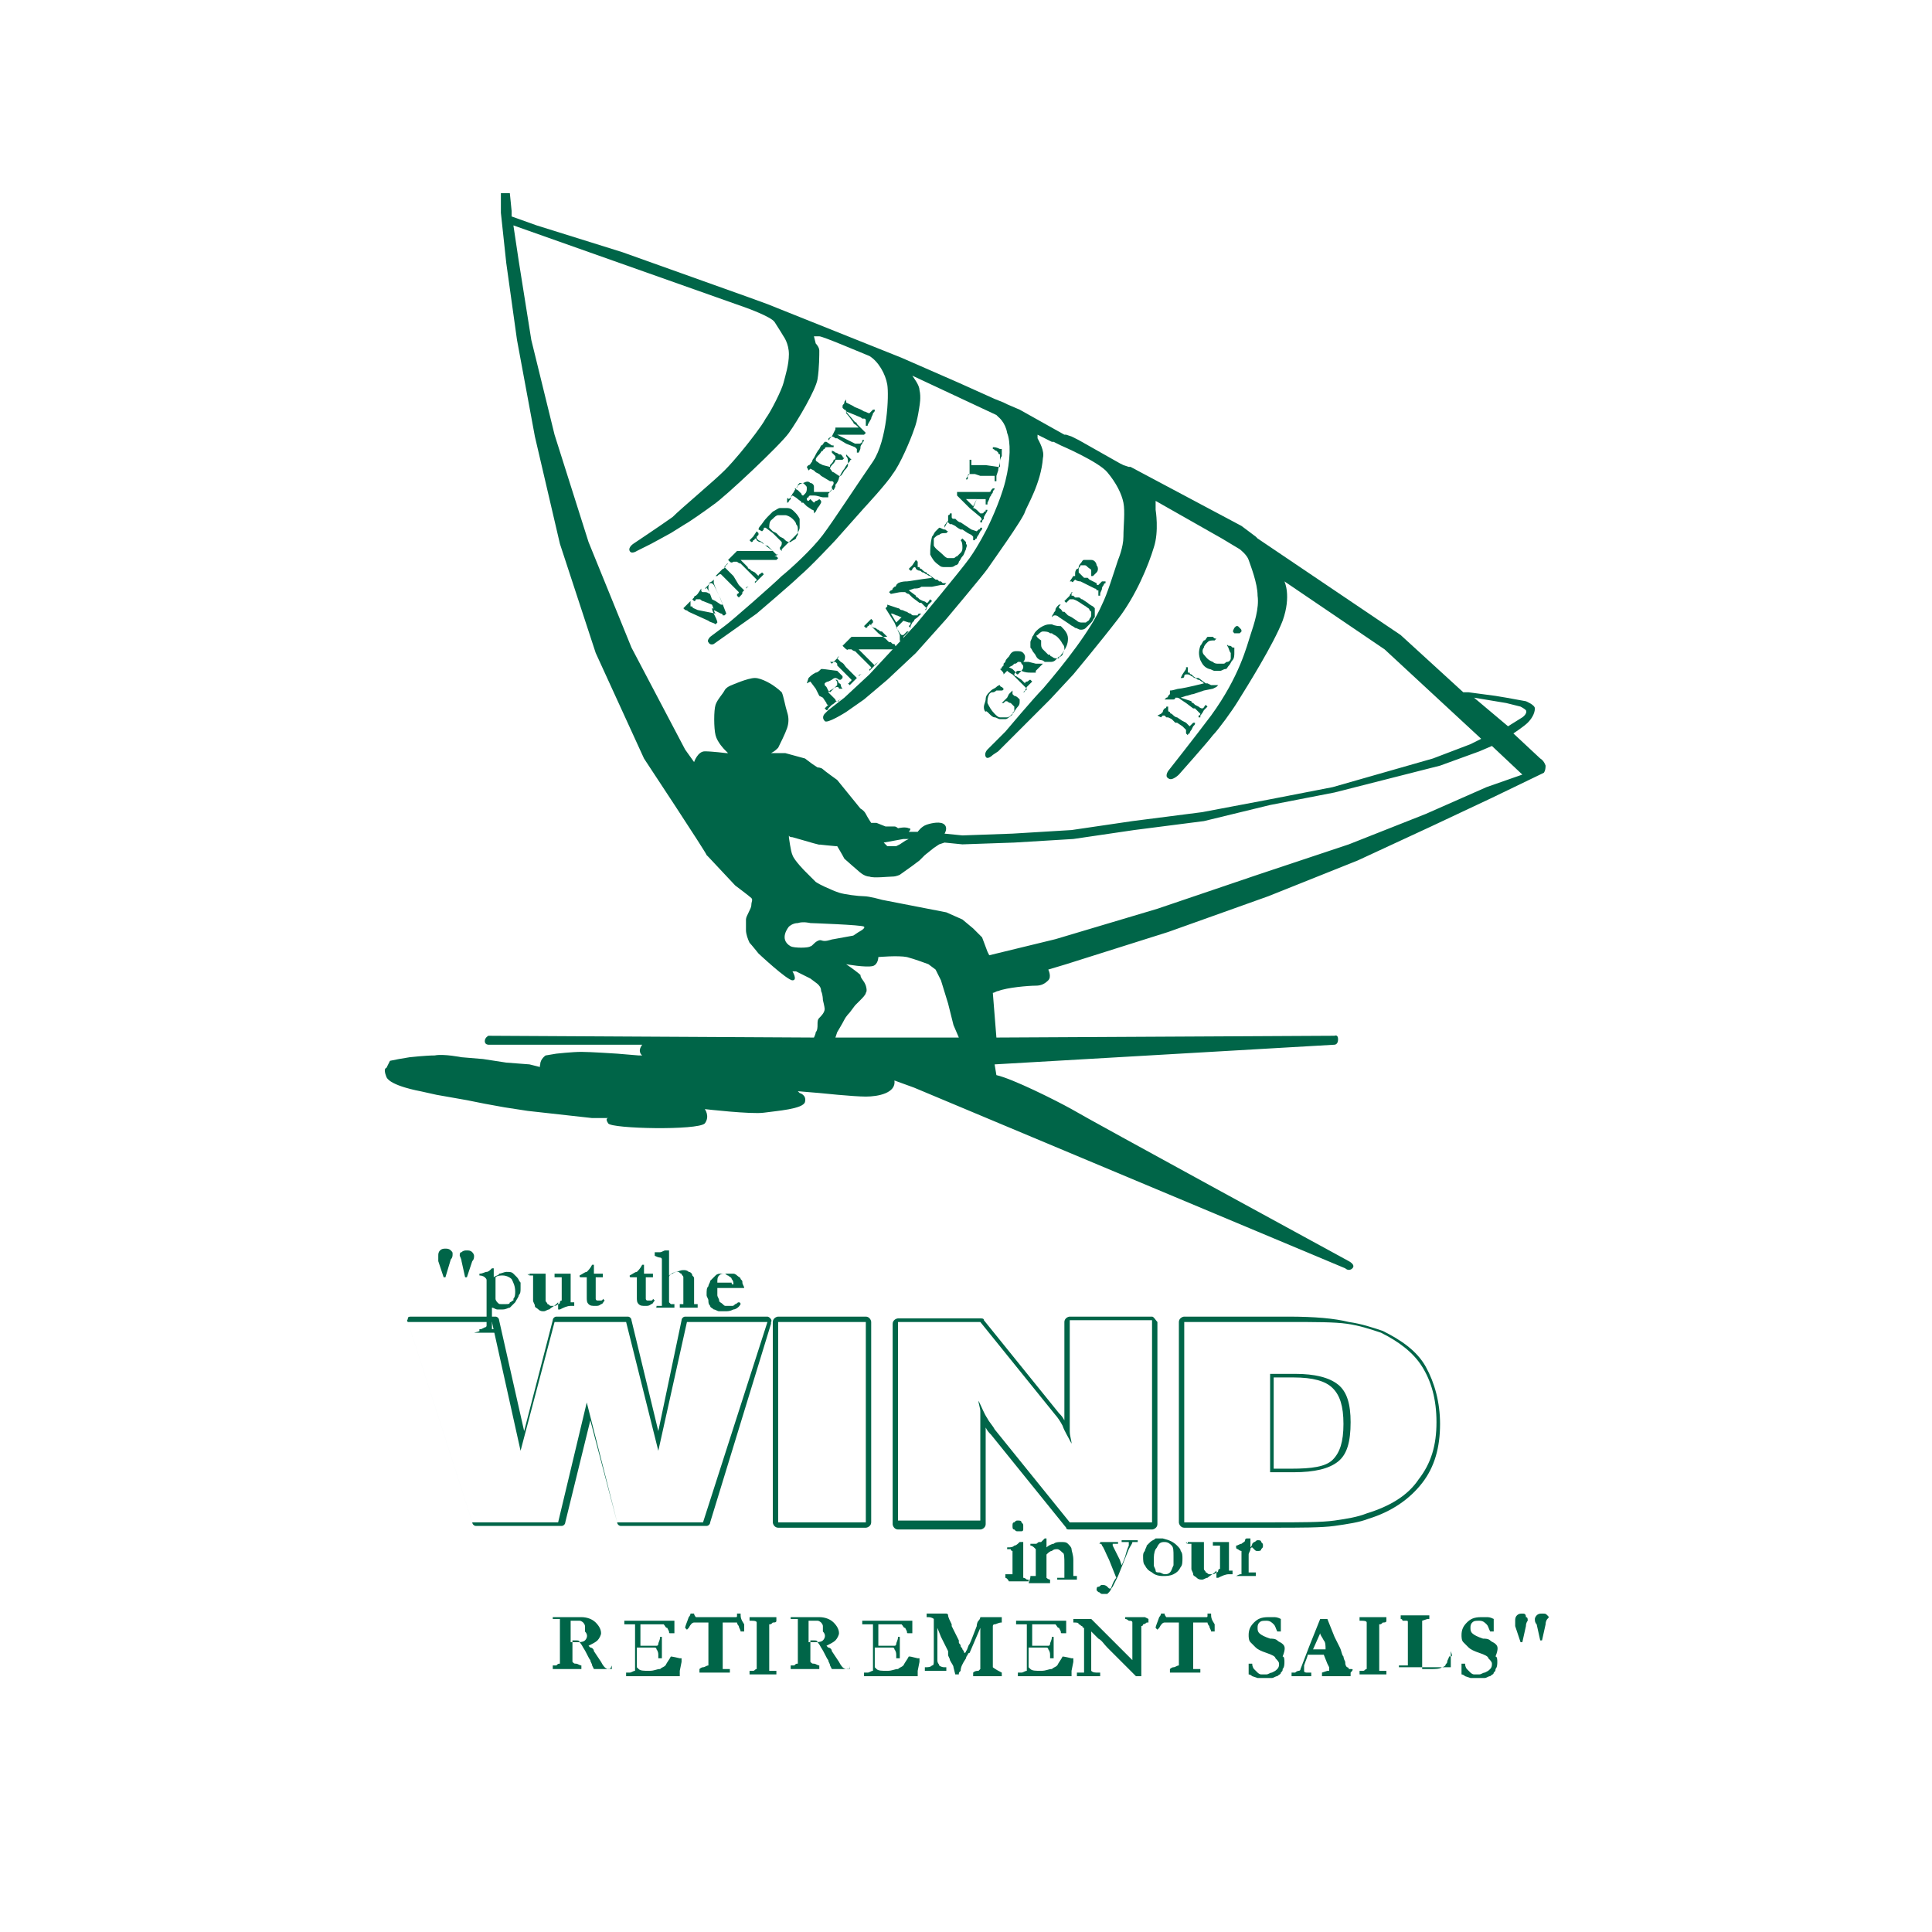 <svg version="1.1" id="Layer_1" xmlns="http://www.w3.org/2000/svg" x="0" y="0" width="108" height="108" style="enable-background:new 0 0 108 108" xml:space="preserve"><style>.st0{fill:#006548}</style><path class="st0" d="m42.9 73.9-3.6 11.2h-4.8l-1.7-6.7-1.6 6.7h-4.8l-3.6-11.2h4.7l1.6 7.2 1.9-7.2h4l1.8 7.2 1.6-7.2h4.5m0-.3h-4.6c-.1 0-.2.1-.2.2L36.8 80l-1.5-6.2c0-.1-.1-.2-.2-.2h-4c-.1 0-.2.1-.2.2L29.3 80l-1.4-6.2c0-.1-.1-.2-.2-.2H23c-.1 0-.2 0-.2.1s-.1.1 0 .2l3.6 11.2c0 .1.1.2.2.2h4.8c.1 0 .2-.1.2-.2l1.4-5.7 1.5 5.7c0 .1.1.2.2.2h4.8c.1 0 .2-.1.2-.2L43.1 74v-.1c.1-.1-.1-.3-.2-.3zM48.4 73.9v11.2h-4.9V73.9h4.9m0-.3h-4.9c-.1 0-.3.1-.3.3v11.2c0 .1.1.3.3.3h4.9c.1 0 .3-.1.3-.3V73.9c0-.1-.1-.3-.3-.3zM64.4 73.9v11.2h-4.6l-4.2-5.2c-.1-.2-.3-.4-.4-.6-.2-.3-.3-.6-.5-1 0 .2.1.4.1.6V85h-4.6V73.9h4.6l4.2 5.2c.1.1.3.4.4.6.1.3.3.6.5 1 0-.2-.1-.4-.1-.7v-6.2h4.6m0-.2h-4.6c-.1 0-.3.1-.3.3v5.5c-.1-.2-.2-.3-.3-.4L55 73.8c0-.1-.1-.1-.2-.1h-4.6c-.1 0-.3.1-.3.3v11.2c0 .1.1.3.3.3h4.6c.1 0 .3-.1.3-.3v-5.4c.1.2.2.3.3.4l4.2 5.2c0 .1.1.1.2.1h4.6c.1 0 .3-.1.3-.3V73.9c-.1-.1-.2-.3-.3-.3zM72 73.9c1.5 0 2.6 0 3.3.1.7.1 1.3.3 1.9.5 1 .5 1.8 1.1 2.3 1.9.5.8.8 1.8.8 3.1s-.3 2.3-1 3.2c-.6.9-1.6 1.5-2.9 1.9-.5.2-1.1.3-1.8.4-.7.1-1.9.1-3.5.1h-4.9V73.9H72m-1 8.4h1.3c1.2 0 2-.2 2.5-.6.5-.4.7-1.1.7-2.2 0-1-.2-1.7-.7-2.1-.5-.4-1.3-.6-2.4-.6H71v5.5m1-8.7h-5.8c-.1 0-.3.1-.3.3v11.2c0 .1.1.3.3.3h4.9c1.6 0 2.8 0 3.5-.1.7-.1 1.4-.2 1.9-.4 1.3-.4 2.3-1.1 3-2 .7-.9 1-2 1-3.3 0-1.2-.3-2.3-.8-3.2-.5-.9-1.4-1.5-2.4-2-.6-.2-1.2-.4-1.9-.5-.8-.2-1.9-.3-3.4-.3zm-.8 3.4h1.1c1.1 0 1.8.2 2.2.6.4.4.6 1 .6 2s-.2 1.6-.6 2c-.4.4-1.2.5-2.3.5h-1V77z"/><path class="st0" d="M56.2 88.2V88h.4v-1.3s-.1 0-.1-.1h-.2v-.1c.2 0 .3 0 .4-.1.1 0 .2-.1.3-.2h.2v2s.1 0 .2.1h.1v.1H56.4c-.1-.2-.2-.2-.2-.2zm.4-2.9c0-.1 0-.2.1-.2.1-.1.1-.1.2-.1s.2 0 .2.1c.1.1.1.1.1.2v.2c0 .1-.1.1-.1.1h-.2c-.1 0-.1 0-.2-.1-.1 0-.1-.1-.1-.2zM57.6 88.1H57.9v-1.5l-.1-.1s-.1-.1-.2-.1v-.1H57.9c.1 0 .1-.1.2-.1h.1l.2-.2h.1v.5c.1-.1.3-.2.4-.2.1-.1.3-.1.4-.1.2 0 .3 0 .4.1.1.1.2.2.2.3 0 .1.1.3.1.6v.9h.2v.2h-1.1v-.1h.4v-.8c0-.3 0-.6-.1-.6-.1-.1-.2-.2-.3-.2-.1 0-.2 0-.3.1-.1 0-.2.1-.3.2v1.3s.1.1.2.1v.2H57.5c.1-.3.1-.3.1-.4zM61.5 86.2h1v.1H62.2v.1l.1.2.3.6.1.3s.1-.2.2-.5c.1-.4.2-.6.2-.6v-.2h-.4v-.1H63.6v.1H63.3c0 .1-.1.2-.2.4l-.2.5-.4 1-.3.6c-.1.1-.1.2-.2.3l-.1.1H61.6c-.1 0-.1-.1-.2-.1l-.1-.1c0-.1 0-.2.1-.2s.1-.1.2-.1.2 0 .3.1l.1.1h.1c.1-.3.2-.5.3-.6l-.4-1c-.2-.4-.3-.7-.4-.8 0-.1-.1-.1-.1-.1h-.2c.2 0 .2 0 .2-.1zM65.8 86.4c.1.1.2.2.2.3.1.1.1.3.1.4 0 .2 0 .4-.1.5-.1.2-.2.3-.4.4-.2.1-.4.1-.6.1-.3 0-.5-.1-.6-.2-.2-.1-.3-.2-.4-.4-.1-.1-.1-.3-.1-.5 0-.1 0-.2.1-.3 0-.1.1-.2.1-.3l.2-.2c.1-.1.2-.1.3-.2h.4c.4.1.6.2.8.4zm-1.3.8v.3c0 .1.1.2.1.3 0 .1.1.1.2.1s.2.1.3.1c.1 0 .2 0 .3-.1.1-.1.1-.2.2-.4V87c0-.3 0-.5-.1-.6-.1-.1-.2-.2-.4-.2-.1 0-.2 0-.3.1-.1.1-.1.2-.2.3-.1.2-.1.4-.1.6zM66.4 86.2s.1 0 0 0h.9v1.5c0 .1.1.1.1.2.1 0 .1.1.2.1h.2s.1 0 .2-.1c.1 0 .1-.1.1-.1 0-.1.1-.1.1-.1V86.4h-.4v-.2h.9V87.8h.2v.2h-.2c-.2 0-.4.1-.6.2H68v-.4l-.1.1c-.1.1-.3.2-.4.3-.1 0-.2.1-.3.1-.1 0-.2 0-.3-.1-.1-.1-.2-.1-.2-.2s-.1-.2-.1-.3V86.3h-.1c-.1 0-.2 0-.2-.1.1.1.1.1.1 0 0 .1 0 .1 0 0zM69.1 88.1c.1-.1.1-.1 0 0 .2-.1.2-.1.3-.1V86.7s-.1 0-.2-.1c0 0-.1 0-.1-.1v-.1c.1 0 .2-.1.3-.1.1-.1.2-.1.2-.2 0 0 0-.1.1-.1h.2v.5c.1-.1.1-.2.1-.2l.1-.1c.1 0 .1-.1.2-.1s.2 0 .2.1c.1.1.1.1.1.2s0 .1-.1.2c0 .1-.1.1-.2.1s-.1 0-.2-.1l-.1-.1s-.1 0-.1.1-.1.2-.1.3v1h.4v.2h-1.3.2zM34 93.3c-.1 0-.2-.1-.2-.1s-.1-.1-.2-.3l-.4-.6c0-.1-.1-.2-.2-.2l-.1-.1c.2-.1.4-.2.5-.3.1-.1.2-.3.2-.4 0-.2-.1-.4-.3-.6-.2-.2-.5-.3-.8-.3H30.9v.1h.4V93c-.1 0-.1 0-.2.1h-.2v.2h1.6v-.2c-.1 0-.2-.1-.3-.1-.1 0-.1 0-.2-.1v-1.2h.2c.1 0 .2 0 .2.1 0 0 .1.1.2.3.2.3.3.6.4.7 0 .1.1.2.1.3l.1.2H34.2v-.2c-.1.3-.2.2-.2.2zm-1.3-1.6c-.1.1-.3.1-.6.1h-.2v-1.2h.5c.1 0 .2.1.2.1s.1.1.1.2v.3c.2.2.1.4 0 .5zM37.5 92.6c-.1.2-.2.3-.3.5-.1.1-.2.1-.3.2-.2 0-.3.1-.6.1s-.5 0-.6-.1l-.1-.1v-1.1h1s.1 0 .1.1c0 0 .1.1.1.3v.2h.2v-1.2h-.1c0 .2-.1.3-.1.4 0 0 0 .1-.1.1h-.9v-1.2h1.3c.1.1.1.2.2.2l.1.2c0 .1 0 .1.1.1h.2v-.7H34.9v.2h.6V93.4c-.1 0-.2.1-.3.1H35v.2h3v-.3l.1-.5v-.2H38c-.4-.1-.5-.1-.5-.1zM41.4 90.2c-.1 0-.1 0 0 0h-.2v.1c0 .1 0 .1-.1.1H38.9s-.1-.1-.1-.2h-.2s0 .1-.1.2c-.1.3-.2.5-.2.6l.1.1.1-.1c.1-.2.2-.3.3-.3h.8v2.4c-.1 0-.2.1-.3.1-.1 0-.2.1-.2.1v.2H40.8v-.2h-.4V90.7H41.2s0 .1.1.2c0 .1.1.2.1.3h.2v-.4c-.2-.3-.2-.4-.2-.6zM43.3 90.4h-1.4v.2h.1c.1 0 .3 0 .3.1v2.6c-.1 0-.1.1-.2.1h-.2v.2H43.4v-.2H43V90.8c.1 0 .1 0 .2-.1.1 0 .2 0 .2-.1v-.2h-.1zM47.3 93.3c-.1 0-.2-.1-.2-.1s-.1-.1-.2-.3l-.4-.6c0-.1-.1-.2-.2-.2l-.1-.1c.2-.1.4-.2.5-.3.1-.1.2-.3.2-.4 0-.2-.1-.4-.3-.6-.2-.2-.5-.3-.8-.3H44.2v.1h.4V93c-.1 0-.1 0-.2.1h-.2v.2h1.6v-.2c-.1 0-.2-.1-.3-.1-.1 0-.1 0-.2-.1v-1.2h.2c.1 0 .2 0 .2.1 0 0 .1.1.2.3.2.3.3.6.4.7 0 .1.1.2.1.3l.1.2H47.5v-.2c0 .3-.1.2-.2.2zM46 91.7c-.1.1-.3.1-.6.1h-.2v-1.2h.5c.1 0 .2.1.2.1s.1.1.1.2v.3c.2.2.1.4 0 .5zM50.8 92.6c-.1.2-.2.3-.3.5-.1.1-.2.1-.3.2-.2 0-.3.1-.6.1s-.5 0-.6-.1l-.1-.1v-1.1h1s.1 0 .1.1c0 0 .1.1.1.3v.2h.2v-1.2h-.1c0 .2-.1.3-.1.4 0 0 0 .1-.1.1h-.9v-1.2h1.3c.1.1.1.2.2.2l.1.2c0 .1 0 .1.1.1h.2v-.7H48.2v.2h.6V93.4c-.1 0-.2.1-.3.1h-.2v.2h3v-.3l.1-.5v-.2h-.1c-.4-.1-.4-.1-.5-.1zM55.5 93.2c-.1 0-.1 0 0 0v-2.3s0-.1.1-.1.2-.1.4-.1V90.4H54.8s0 .1-.1.2-.1.3-.1.3c-.2.5-.3.8-.4 1-.1.1-.1.3-.2.4 0 0 0 .1-.1.1 0 0 0-.1-.1-.2 0-.1-.1-.1-.1-.2s-.1-.1-.1-.2v-.1l-.4-.8v-.1c-.1-.2-.2-.4-.2-.5 0-.1-.1-.1-.1-.1H51.8v.2h.1c.2 0 .3.1.3.1v2.3c0 .2 0 .3-.1.3-.1.1-.2.1-.4.1v.2h1.2v-.2h-.1c-.2 0-.3-.1-.3-.1 0-.1-.1-.1-.1-.3V91l.2.5.4.8v.2c0 .1.1.2.1.3.1.2.2.3.2.4l.1.4h.2c0-.1 0-.1.1-.2 0-.2.1-.4.3-.7 0 0 0-.1.1-.2 0-.1.1-.1.1-.1l.6-1.4v2.3l-.1.1c-.1 0-.2 0-.3.1v.2H56v-.2c-.4-.2-.5-.3-.5-.3zM59.4 92.6c-.1.2-.2.3-.3.5-.1.1-.2.1-.3.2-.2 0-.3.1-.6.1s-.5 0-.6-.1l-.1-.1v-1.1h1s.1 0 .1.1c0 0 .1.1.1.3v.2h.2v-1.2h-.1c0 .2-.1.3-.1.4 0 0 0 .1-.1.1h-.9v-1.2H59c.1.1.1.2.2.2l.1.2c0 .1 0 .1.1.1h.2v-.7H56.8v.2h.6V93.4c-.1 0-.2.1-.3.1h-.2v.2h3v-.3l.1-.5v-.2h-.1c-.4-.1-.5-.1-.5-.1zM64 90.4h-1.1v.1s.1 0 .2.1c.1 0 .2 0 .2.1v2.1l-1.7-1.7-.6-.6H60v.2c.2 0 .3 0 .3.1.1 0 .1.1.2.1 0 0 0 .1.1.1V93.5h-.4v.2h1.3v-.2h-.1c-.2 0-.3 0-.4-.1v-2.2l.4.4c.2.1.3.3.5.5l.3.3.4.4.6.6.3.3h.3V90.9s.1 0 .1-.1c0 0 .1 0 .2-.1h.1v-.2l-.2-.1zM67.7 90.2h-.2v.1c0 .1 0 .1-.1.1H65.2s-.1-.1-.1-.2h-.2s0 .1-.1.2c-.1.3-.2.5-.2.6l.1.1.1-.1c.1-.2.2-.3.3-.3h.8v2.4c-.1 0-.2.1-.3.1-.1 0-.2.1-.2.1v.2H67.1v-.2h-.4V90.7H67.5s0 .1.1.2c0 .1.1.2.1.3h.2v-.4c-.2-.3-.2-.4-.2-.6zM71.7 91.9c-.1-.1-.2-.1-.3-.2-.1-.1-.3-.1-.4-.1-.3-.1-.5-.2-.6-.3-.1-.1-.1-.2-.1-.3 0-.1 0-.2.1-.3.1-.1.2-.1.4-.1s.3.1.4.2c.1.1.1.2.2.4h.2v-.7c-.2-.1-.3-.1-.4-.1h-.3c-.4 0-.6.1-.8.3-.2.2-.3.4-.3.7 0 .1 0 .3.1.4l.3.3c.1.1.3.2.6.3.3.1.5.2.5.3.1.1.2.2.2.3 0 .1 0 .2-.1.3-.1.1-.1.1-.3.2-.1 0-.2.1-.3.1h-.3c-.1 0-.2-.1-.2-.1l-.2-.2s-.1-.1-.1-.3h-.2V93.6s.1 0 .2.1l.3.1h.8c.1 0 .2-.1.3-.1.1-.1.2-.1.2-.2.1-.1.1-.1.1-.2.1-.1.1-.3.1-.4 0-.1 0-.3-.1-.3.2-.5.1-.6 0-.7zM75.5 93.3h-.1s0-.1-.1-.1c-.1-.1-.1-.2-.1-.3-.1-.2-.1-.3-.1-.3-.1-.1-.1-.3-.2-.5l-.3-.6-.4-1h-.4l-.6 1.5-.5 1.3c0 .1-.1.1-.1.1s-.1 0-.2.1h-.2v.2h1.1v-.2h-.2c-.1 0-.2 0-.2-.1V93.1c.1-.3.2-.5.2-.6h.9l.2.5.1.2v.2h-.1l-.3.1v.2h1.6v-.2c.2-.2.1-.2 0-.2zm-1.4-1.1h-.7l.4-.9c0 .1.1.2.2.4.1.1.1.3.1.5zM77.4 90.4H76v.2h.1c.1 0 .3 0 .3.1v2.6c-.1 0-.1.1-.2.1H76v.2H77.5v-.2h-.4V90.8c.1 0 .1 0 .2-.1.1 0 .2 0 .2-.1v-.2h-.1zM81 92.6c0 .1-.1.2-.1.3 0 .1-.1.1-.1.2 0 0-.1.1-.2.1-.1.1-.4.1-.6.1h-.5V90.6l.3-.1h.1v-.2h-1.6v.2s.1 0 .1.1h.2c.1 0 .1 0 .1.1v2.4h-.5v.1h2.9v-.9c.1.3.1.3-.1.3zM83.6 91.9c-.1-.1-.2-.1-.3-.2-.1-.1-.3-.1-.4-.1-.3-.1-.5-.2-.6-.3-.1-.1-.1-.2-.1-.3 0-.1 0-.2.1-.3.1-.1.2-.1.4-.1s.3.1.4.2c.1.1.1.2.2.4h.2v-.7c-.2-.1-.3-.1-.4-.1h-.3c-.4 0-.6.1-.8.3-.2.2-.3.4-.3.7 0 .1 0 .3.1.4l.3.3c.1.1.3.2.6.3.3.1.5.2.5.3.1.1.2.2.2.3 0 .1 0 .2-.1.3-.1.1-.1.1-.3.2-.1 0-.2.1-.3.1h-.3c-.1 0-.2-.1-.2-.1l-.2-.2s-.1-.1-.1-.3h-.2V93.6s.1 0 .2.1l.3.1h.8c.1 0 .2-.1.3-.1.1-.1.2-.1.2-.2.1-.1.1-.1.1-.2.1-.1.1-.3.1-.4 0-.1 0-.3-.1-.3.2-.5.1-.6 0-.7zM86.5 90.3c-.1-.1-.1-.1-.3-.1-.1 0-.2 0-.3.1-.1.1-.1.2-.1.2 0 .1 0 .2.1.3l.2.9h.1l.2-.9c0-.2.1-.3.1-.3.1-.1.1-.1 0-.2zM85.1 90.2c-.1 0-.2 0-.3.1-.1.1-.1.2-.1.3v.3l.3.9h.1l.2-.9c0-.2.1-.3.1-.3 0-.1 0-.2-.1-.2 0-.2-.1-.2-.2-.2z"/><g><path class="st0" d="M24.9 71.4h-.1l-.3-.9v-.3c0-.1 0-.2.1-.3.1-.1.2-.1.3-.1.1 0 .2 0 .3.1.1.1.1.1.1.2s0 .2-.1.3l-.3 1zm1.2 0H26l-.2-.9c0-.1-.1-.3-.1-.3 0-.1 0-.2.1-.2.1-.1.2-.1.3-.1.1 0 .2 0 .3.1.1.1.1.2.1.2 0 .1 0 .2-.1.3l-.3.9zM26.8 74.4v-.1h.1l.2-.1c.1 0 .1-.1.1-.1v-2.5c0-.1 0-.1-.1-.2 0 0-.1-.1-.3-.1v-.1c.2 0 .3-.1.4-.1.1 0 .2-.1.3-.2h.1v.5c.1-.1.3-.1.3-.2.1 0 .3-.1.4-.1.2 0 .3 0 .4.1l.2.2c.1.1.1.2.2.3v.3c0 .2 0 .3-.1.4 0 .1-.1.2-.2.4l-.3.3c-.1 0-.2.1-.4.1h-.3c-.1 0-.2-.1-.3-.1V74.3h.2v.2h-1.2c.4-.1.3-.1.3-.1zm.9-1.8c0 .1 0 .1 0 0 0 .1.1.2.1.2.1.1.1.1.2.1h.3c.1 0 .2 0 .2-.1.1 0 .1-.1.2-.1v-.1c.1-.1.1-.3.1-.4 0-.3-.1-.5-.2-.7-.1-.1-.3-.2-.5-.2-.1 0-.3 0-.4.1v1.2zM29.6 71.2c.1 0 .1 0 0 0h.9v1.5c0 .1.1.1.1.2.1 0 .1.1.2.1h.2s.1 0 .2-.1c.1 0 .1-.1.1-.1 0-.1.1-.1.1-.1V71.4H31v-.2h.9V72.8h.2v.2h-.2c-.2 0-.4.1-.6.2h-.1v-.4l-.1.1c-.1.1-.3.2-.4.3-.1 0-.2.1-.3.1-.1 0-.2 0-.3-.1-.1-.1-.2-.1-.2-.2s-.1-.2-.1-.3V71.3h-.1c-.1 0-.2 0-.2-.1.1.1.1.1.1 0zM32.4 71.3c.2-.1.3-.2.4-.2.1-.1.2-.2.3-.4h.1v.5h.5v.2h-.4v1.2s0 .1.1.1h.2s.1 0 .1-.1l.1.1c-.1.1-.1.2-.2.2-.1.1-.2.1-.3.1-.2 0-.3 0-.4-.1-.1-.1-.1-.2-.1-.4v-1.1H32.5c-.1 0-.1 0-.1-.1zM35.2 71.3c.2-.1.3-.2.4-.2.1-.1.2-.2.3-.4h.1v.5h.5v.2h-.4v1.2s0 .1.1.1h.2s.1 0 .1-.1l.1.1c-.1.1-.1.2-.2.2-.1.1-.2.1-.3.1-.2 0-.3 0-.4-.1-.1-.1-.1-.2-.1-.4v-1.1H35.3c-.1 0-.1 0-.1-.1z"/><path class="st0" d="M36.7 73H37v-2.6s0-.1-.1-.1c0 0-.1 0-.3-.1V70H36.9c.1 0 .2-.1.3-.1h.2v1.4c.1-.1.3-.2.4-.2.1 0 .2-.1.4-.1.1 0 .2 0 .3.1.1 0 .2.1.2.2.1.1.1.1.1.2V72.9h.2v.2h-1v-.2h.2v-1.5c0-.1-.1-.1-.1-.2-.1 0-.1-.1-.2-.1s-.2 0-.3.1c-.1 0-.2.1-.2.2V72.8l.1.1h.2v.2H36.6c.1 0 .1 0 .1-.1zM39.6 71.9c0-.1.1-.2.1-.3l.3-.3c.1-.1.2-.1.3-.1h.7c.1 0 .2.1.2.1.1.1.2.1.2.2.1.1.1.1.1.2s.1.2.1.3h-1.5v.4c0 .1.1.2.1.3 0 .1.1.1.2.2s.1.1.2.1H40.9c.1 0 .1 0 .2-.1.1 0 .1-.1.2-.1s.1.1.1.1c-.1.2-.3.3-.4.3-.2.1-.3.1-.5.1h-.3c-.1 0-.2-.1-.3-.1-.1-.1-.2-.1-.2-.2-.1-.1-.1-.2-.1-.3 0-.1-.1-.2-.1-.3 0-.3 0-.4.1-.5zm1.4-.1c0-.1 0-.2-.1-.3 0-.1-.1-.1-.2-.2-.1 0-.1-.1-.2-.1s-.2 0-.3.1c-.1.1-.1.2-.1.4h.8c0 .1 0 .1.1.1-.1 0-.1 0 0 0z"/></g><g><path class="st0" d="M45.1 38.2s.1 0 0 0l.2-.1.3.4.1.2.1.2.2.1.2.3s0 .1.1.1l-.1.1-.1.1.1.1s.1 0 .1-.1l.1-.1.1-.1c.2-.1.2-.2.3-.2l.2-.1s-.1 0-.1.1h-.1s-.1 0-.1-.1l-.3-.3-.1-.1.1-.1c.2-.1.3-.2.4-.2 0 0 .1 0 .1.1h.2c-.1-.1-.1-.2-.1-.2s0-.1-.1-.1l-.1-.2h-.1c.1.1.1.1.1.2v.1l-.1.1-.1.1-.1.1-.1.1-.1-.1-.1-.2-.1-.1v-.1s.1-.1.2-.1l.2-.1c.1-.1.2-.1.2-.1s.1 0 .2.1h.1l.1-.1v-.1l-.2-.2-.1-.1-.8-.1h-.1c-.1.1-.2.2-.3.2-.2.1-.3.2-.4.3l-.1.3z"/><path class="st0" d="M46.5 37.1c.1-.1.1-.1.2-.1l.1.1v.1l.1.1.2.2.1.1.2.2.1.1.1.1s0 .1-.1.1c0 0 0 .1-.1.1l.1.1.1-.1.2-.2.2-.2c.1-.1.1-.1.2-.1h-.1s-.1 0-.1.1l-.1.1-.2-.2-.1-.1-.3-.3c-.1-.1-.1-.2-.3-.3l-.1-.1-.1-.1s0-.1.1-.1l.1-.1-.1.1-.2.2-.1.1h-.2l.1.1zM47.4 36.3h.2s.1.1.2.1l.2.2.3.3.1.1.2.2.1.1s0 .1-.1.1v.1l.1-.1.2-.2.2-.2c-.1.1-.2.1-.2.2l-.2-.2-.1-.1-.1-.1-.1-.1-.4-.4h2l.1-.1-.1-.2h-.1l-.1-.1h-.1l-.1-.1-.1-.1-.4-.3-.1-.1-.2-.2-.1-.1v-.1l.1-.1v-.1l-.1-.1-.2.2-.2.2.1.1s.1 0 .1-.1c.1 0 .1-.1.1-.1s.1 0 .1.1c0 0 .1.1.2.1s.1.1.2.1c.1.1.1.1.2.1l.2.2.1.1h-2l-.1.1-.1.1-.1.1-.1.1-.1.1.1.1c.2.2.2.1.2.1zM50.3 35.5V35.8l.1.1s.1-.1.1-.2v-.1l.3-.3h-.1l-.1.1-.1.1h-.1l-.1-.1c-.1-.2-.2-.3-.2-.3l.4-.4.3.1h.1v.1l-.1.1.1.1V35l.1-.2.1-.1c0-.1.1-.1.2-.2l.2-.2h-.1s-.1 0-.1.1h-.2c-.1 0-.1 0-.2-.1-.1 0-.2-.1-.2-.1-.1 0-.2-.1-.3-.1s-.1-.1-.2-.1l-.6-.2v.1l-.1.1.5.8.3.7zm-.2-1.1c.1 0 .2.1.3.1l-.3.3-.3-.5c.1 0 .1 0 .3.1zM50.4 33.1h.2s.1.1.2.1l.2.2.4.3h.1l.2.2.1.1s0 .1-.1.1v.1-.1s.1-.1.2-.3l.2-.2-.1-.1c-.1.1-.1.2-.2.2-.1-.1-.2-.1-.2-.1l-.2-.1-.1-.1s-.1 0-.1-.1l-.4-.3.3-.1c.1 0 .3 0 .4-.1h.6l.5-.1h.2l.1-.1h-.2l-.1-.1h-.1l-.1-.1h-.1l-.4-.3s-.1 0-.1-.1c-.1 0-.2-.1-.3-.2-.1 0-.1-.1-.1-.1h-.1V31.4l-.1-.1-.2.3-.2.2.1.1s.1 0 .1-.1l.1-.1s.1 0 .1.1c0 0 .1.1.2.1s.1.1.2.1.1.1.2.1c0 0 .1.1.2.1l.1.1c-.8.1-1.3.2-1.4.2-.1 0-.3 0-.5.1l-.1.1s0 .1-.1.1l-.1.1s0 .1-.1.1l-.1.1.1.1c.5-.1.5-.1.6-.1zM52.5 31.6c.1.1.2.1.3.1h.3c.1 0 .2 0 .3-.1.1 0 .2-.1.2-.2.1-.1.1-.2.2-.3.1-.1.1-.2.2-.4 0-.1.1-.2 0-.3v-.1l-.1-.1-.1-.1-.1.1c.1.1.1.3.1.4 0 .1 0 .2-.1.3l-.2.2c-.1 0-.1.1-.2.1H53c-.1 0-.2-.1-.3-.2-.2-.2-.4-.3-.5-.5v-.4c.1-.1.2-.2.3-.2.1-.1.2-.1.4-.1l.1-.1c-.1 0-.1-.1-.2-.1s-.2-.1-.3-.1l-.2.2c-.1.1-.1.2-.2.3-.1.4-.1.7-.1 1 .1.2.2.4.5.6zM52.8 29.4c0-.1.1-.1.1-.2h.1l.1.1h.1l.2.1s.1.1.3.2h.1l.3.2.2.1.1.1v.2h.1s0-.1.1-.1c0-.1.1-.2.1-.2l.1-.2c.1-.1.1-.1.1-.2h-.1s0 .1-.1.1l-.1.1-.3-.1-.3-.2-.3-.2c-.1 0-.2-.1-.3-.2h-.1s-.1 0-.1-.1v-.2h-.1s0 .1-.1.1V29.1l-.2.4v-.1zM54.8 28.9c.1.1.1.1 0 0 .1.1.1.2 0 .2v.1h.1c0-.1 0-.1.1-.2v-.1c.1-.2.2-.3.2-.4h-.1c0 .1 0 .1-.1.1 0 .1-.1.1-.1.1h-.1l-.1-.1c-.1-.1-.2-.2-.3-.2l.2-.5h.5V28.2h.1v-.1l.1-.2s0-.1.1-.2c0-.1.1-.1.1-.2s.1-.1.1-.2h-.1l-.1.1s0 .1-.1.1H53.5v.2l.7.7.6.5zm-.5-1h.3l-.2.4-.4-.4h.3zM55.3 39.9c.1.1.2.2.3.2.1 0 .2.1.3.1h.3c.1 0 .2-.1.2-.1.1-.1.2-.1.2-.2.1-.1.2-.3.3-.4.1-.1.1-.2.1-.3v-.1l-.1-.1s-.1-.1-.2-.1l-.1-.1v-.2l-.1.1-.1.1-.1.2-.1.1-.2.2h.1l.1-.1h.1s.1.1.2.1l.2.2v.2c0 .1-.1.1-.1.2-.1.1-.2.2-.3.2h-.4c-.1 0-.2-.1-.3-.2-.2-.2-.3-.4-.4-.6 0-.2 0-.3.1-.5.1-.1.1-.1.2-.1s.2-.1.2-.1h.3s.1 0 .1-.1l-.1-.1c-.1 0-.1-.1-.1-.1-.1 0-.2.1-.2.1-.1.1-.2.1-.3.2l-.1.1c-.1.1-.2.2-.2.4 0 .1-.1.3-.1.4 0 .1 0 .2.1.3 0-.1.1 0 .2.1zM56.1 37.7l.1-.1.1-.1s.1.1.3.2l.2.2.1.1.1.1.1.1.2.2.1.1s0 .1-.1.1c0 0 0 .1-.1.1l.1-.1.1-.2.3-.3-.1-.1c-.1 0-.1.1-.2.1 0 0-.1 0-.1.1l-.2-.2-.3-.2s-.1 0-.1-.1c0 0 0-.1.1-.1 0-.1.1-.1.1-.1h.2c.2.1.4.1.5.1H57.9v-.1l.1-.1.1-.1.1-.1.1-.1h-.4l-.4-.1H57.2c.1-.1.1-.2.1-.3 0-.1-.1-.2-.1-.2-.1-.1-.2-.1-.4-.1s-.3.1-.4.3c-.1.1-.2.2-.2.3l-.1.1v.1l-.1.1c0 .1-.1.1-.1.1.2.2.2.2.2.3zm.5-.5.1-.1c.1 0 .1 0 .2-.1h.1c.1 0 .1.1.1.1.1.1.1.1.1.2s-.1.2-.2.3l-.1.1c-.1 0-.1-.1-.1-.1l-.1-.1-.1-.1-.2-.1.2-.1zM57.8 36.5c.1.1.1.2.2.3.1.1.2.1.2.1.1 0 .2.1.2.1h.3c.1 0 .2 0 .3-.1l.1-.1.1-.1c.1 0 .1-.1.2-.2.2-.3.3-.5.3-.8s-.2-.5-.4-.7c-.1 0-.3 0-.5-.1-.2 0-.3 0-.5.1s-.3.2-.4.3c-.1.1-.1.2-.2.3 0 .1-.1.2-.1.3v.3c.1.1.1.2.2.3zm.2-1c.1-.1.2-.2.3-.2.1 0 .3 0 .4.1h.1c.1.1.2.1.3.2.1.1.2.2.3.4.1.1.1.2.1.3 0 .1-.1.2-.1.3l-.1.1c-.1 0-.1 0-.1.1H59s-.1 0-.2-.1c0 0-.1 0-.1-.1h-.1l-.1-.1-.2-.2c-.1-.1-.1-.2-.1-.3v-.2c-.3-.2-.3-.3-.2-.3zM58.8 34.5c.1-.1.1-.1.2-.1 0 0 .1 0 .2.1l.6.4c.1.1.2.1.3.2.1 0 .2.1.3.1.1 0 .2 0 .3-.1l.3-.3c.1-.1.1-.2.2-.3V34l-.1-.1s-.2-.1-.3-.2l-.3-.2c-.1 0-.1-.1-.2-.1h-.2l-.1-.1h-.1v-.1s0-.1.1-.1h-.1c0 .1-.1.1-.1.2l-.2.2-.1.1.1.1.1-.1.1-.1h.2c.3.1.5.3.7.4.1.1.2.1.2.2l.1.1v.2c0 .1-.1.2-.1.2 0 .1-.1.1-.2.2h-.2c-.1 0-.2 0-.3-.1l-.3-.2-.2-.1-.1-.1-.1-.1h-.1c-.1-.2-.2-.2-.2-.2v-.1l.1-.1h-.1l-.1.1s-.1.1-.1.2-.1.1-.1.2c0 0-.1.1-.1.2l-.1.1.1-.1zM60 32.5c.1-.1.1-.1 0 0l.1-.1s.1.1.3.1l.4.2.4.2s.1 0 .1.1h.1V33.3h.1v-.1c0-.1.1-.2.1-.3 0-.1.1-.2.1-.2 0-.1.1-.1.1-.1v-.1h-.2l-.2.2c-.1 0-.1 0-.1-.1l-.2-.1-.2-.1-.1-.1h-.2l-.3-.3v-.2c0-.1.1-.1.1-.2h.2c.1 0 .1 0 .2.1s.2.1.2.2V32.2h.1l.1-.1.1-.1c.1-.1.1-.3 0-.4 0-.1-.1-.3-.3-.3h-.4c-.1 0-.1.1-.2.2 0 0-.1.1-.1.2 0 0 0 .1-.1.1-.1.1-.1.2-.1.3v.1H60l-.2.3h.1c.1.1.1 0 .1 0zM40 34.9l.1-.1c0-.1-.1-.3-.2-.5s-.1-.3-.1-.3.1 0 .1.1l.4.2s.1 0 .1.1h.1l.1-.1c-.2-.5-.3-.8-.4-1-.1-.2-.2-.4-.3-.7v-.2l-.1.1-.2.1h.2l.1.1.3.6.2.5h-.1l-.3-.2-.2-.1c-.1-.3-.2-.5-.2-.6v-.1s0-.1.1-.2l-.1.1-.2.2c.1 0 .1 0 .1-.1 0 0 0 .1.1.2l.1.2c-.1 0-.1-.1-.3-.1h-.1s-.1 0-.1-.1v-.1l-.2.3-.1.1s-.1 0-.1.1l-.1.1.1.1c.1 0 .1-.1.1-.1h.2c.1 0 .1.1.2.1l.5.2c.1.2.1.4.2.5l-1-.2c-.2-.1-.3-.1-.3-.2h-.1V33.6l-.1.1-.1.1-.2.2.1.1s.1 0 .2.1l1.1.5c.1.1.3.1.4.2zM40.1 32.2c.1-.1.1-.1.2-.1l.1.1.1.1.1.1.2.2.1.1.2.2.1.1.1.1s0 .1-.1.1v.1l.1.1.1-.1c.1-.1.1-.1.1-.2l.2-.2c.1-.1.1-.1.2-.1h-.1s-.1 0-.1.1l-.1.1-.2-.2-.1-.1-.3-.5-.3-.3-.1-.1-.1-.1s0-.1.1-.1c0 0 0-.1.1-.1l-.1.1c-.1.1-.1.2-.2.2l-.1.1-.3.3h.1zM41 31.4h.2s.1.1.2.1l.2.2.3.3.1.1.2.2.1.1s0 .1-.1.1v.1l.1-.1.2-.2.2-.2-.1-.1c-.1.1-.2.1-.2.2l-.2-.2-.2-.1-.1-.1s-.1 0-.1-.1l-.4-.4h2l.1-.1-.1-.1h-.1l.2-.1h-.1l-.1-.1-.1-.1-.4-.3-.1-.1c-.1-.1-.1-.1-.3-.2l-.1-.1V30l.1-.1v-.1l-.1-.1-.2.3-.2.2.1.1s.1 0 .1-.1c.1 0 .1-.1.1-.1s.1 0 .1.1c0 0 .1.1.2.1s.1.1.2.1c.1.1.1.1.2.1l.2.2.1.1h-2l-.1.1-.1.1-.1.1-.1.1-.1.1.1.1c.1.1.2 0 .2 0zM42.6 29.7s.1 0 0 0c.1-.1.1-.1.1-.2h.1l.4.3.1.1.1.1.3.3v.1s0 .1-.1.2v.1l.1.1v-.1l.1-.1.1-.1.1-.1.1-.1.1-.1.1-.1.2-.2c.1-.1.2-.3.2-.4V29c-.1-.2-.2-.3-.3-.4-.1-.1-.2-.2-.4-.2h-.4c-.1 0-.2.1-.4.2l-.3.3c-.2.2-.3.4-.4.5-.1.1-.1.2-.1.2l.2.1c0 .1 0 .1 0 0zm.6-.7c.1-.1.2-.2.3-.2h.4c.1 0 .3.1.4.2.1.1.2.2.2.3.1.1.1.2.1.3v.3s-.1.1-.1.2c-.1.1-.2.1-.3.2-.1 0-.2 0-.3-.1l-.1-.1-.2-.1-.1-.1-.1-.1-.2-.1-.2-.2c0-.4.1-.4.2-.5zM44.1 27.9l.1-.1.1-.1s.2.1.3.2c.1.1.2.1.2.2h.1l.1.1.1.1.3.2c.1 0 .1.1.1.1v.2-.1l.1-.1.1-.2s.1-.1.2-.3V28l-.1-.1s-.1.1-.2.1l-.1.1-.2-.2-.1.1s-.1 0-.1-.1c0 0 0-.1.1-.1 0-.1.1-.1.1-.1h.2c.2 0 .4.1.5.1H46.3v-.2l.1-.1s0-.1.1-.1l.1-.1s-.1 0-.1.1l-.1.1h-.9v-.3c0-.1-.1-.2-.2-.2-.1-.1-.2-.1-.4 0-.1 0-.3.1-.4.3-.1.1-.1.2-.2.3l-.1.2v.1l-.1.1c0 .1-.1.1-.1.1 0-.3 0-.3.1-.2zm.4-.6c.1-.1.1-.1.1-.2l.1-.1h.1c.1 0 .1 0 .2.1s.1.1.1.2 0 .2-.1.3l-.1.1c-.1 0-.1-.1-.1-.1l-.1-.1-.1-.1-.2-.1h.1c-.1.1 0 .1 0 0z"/><path class="st0" d="m45.2 26.3.1-.1.2.1.1.1.2.1.1.1.5.3h.1s.1 0 .1.1c0 0 0 .1-.1.2v.1l.1.1.1-.2v-.1c.1-.1.2-.3.2-.4.1-.2.2-.4.3-.5.1-.2.2-.3.3-.4 0 0 0-.1.1-.1l-.1-.1-.2-.2v.1c.1.1.1.2.1.3v.2c0 .1-.1.2-.2.3-.1.2-.2.3-.2.3h-.1l-.3-.2c-.1 0-.1-.1-.2-.2 0-.1.1-.2.2-.3.1-.1.1-.2.1-.2h.4l.1-.1s-.1 0-.1-.1l-.1-.1h-.1s-.1-.1-.2-.1c0 0-.1-.1-.2-.1v.1l.2.2v.1s0 .1-.1.1c0 .1-.1.2-.2.3v.1L46 26l-.2-.1c-.1-.1-.2-.1-.2-.2s.1-.2.2-.3c.1-.1.1-.2.2-.2 0 0 0-.1.1-.1 0 0 0-.1.1-.1h.4v-.1h-.1l-.3-.2h-.1c-.1.1-.1.2-.2.2l-.1.2c-.1.1-.2.3-.3.5-.1.1-.1.2-.1.2-.1.1-.1.2-.2.2l-.1.1.1.2zM46.3 24.6c.1 0 .1-.1 0 0l.2-.2s.1 0 .2.1h.1l.5.3.5.2.1.1v.2h.1c.1-.2.1-.2.1-.3 0-.1.1-.2.1-.2 0-.1.1-.1.1-.2h-.1v.1c-.1.1-.1.1-.2.1h-.2l-.4-.2-.6-.3h1.5l.1-.1-.1-.1-.3-.3-.1-.1s0-.1-.1-.1l-.6-.7s.1 0 .1.1l.5.2c.2.1.3.1.4.2h.1c.1 0 .1.1.1.1V23.8h.1c0-.1.1-.2.2-.4 0-.1.1-.2.1-.3.1-.1.1-.1.1-.2h-.1l-.2.2c-.1 0-.2-.1-.3-.1-.3-.2-.5-.2-.6-.3l-.4-.2V22.2v.1c0 .1-.1.1-.1.2s-.1.1-.1.2v.1l.1.1c.1.1.1.1.1.2.2.2.3.4.4.5 0 .1.1.1.2.2l.1.1h-1.3v.1l-.2.4c-.2.1-.2.1-.2.2zM64.9 40.1l.1-.1h.1l.1.1h.1l.2.1.2.2h.1l.3.2.1.1.1.1v.2l.1.1s0-.1.1-.1c0-.1.1-.2.1-.2l.1-.2c.1-.1.1-.1.1-.2h-.1l-.1.1-.1.1-.2-.2-.2-.1-.3-.2c-.1 0-.2-.1-.3-.2 0 0-.1 0-.1-.1 0 0-.1 0-.1-.1v-.2h-.1s0 .1-.1.1c-.1.1-.1.2-.1.2l-.1.1-.2.1.2.1zM65.6 39.1s.1 0 .1-.1h.1s.1 0 .2.1l.3.2.4.3h.1l.2.2.1.1s0 .1-.1.1v.1h.1V40s.1-.1.2-.3l.2-.2-.1-.1c-.1.1-.1.2-.2.2s-.2-.1-.2-.1l-.2-.1-.1-.1s-.1 0-.1-.1L66 39l.3-.1c.1 0 .3-.1.4-.1l.3-.1.3-.1.5-.1.2-.1.1-.1h-.4l-.2-.1h-.1l-.4-.3h-.1c-.1 0-.2-.1-.3-.2-.1 0-.1-.1-.1-.1h-.1V37.3h-.1v.1l-.2.3-.1.2h.1s.1 0 .1-.1.1-.1.1-.1h.1s.1 0 .2.1c.1 0 .1.1.2.1s.1.1.2.1.1.1.2.1l.1.1c-.8.2-1.3.3-1.4.3-.1 0-.3.1-.5.1v.2l-.1.1s0 .1-.1.1l-.1.1h.5zM67.6 37.4c.1 0 .2.1.3.1h.3c.1 0 .2-.1.3-.1.1 0 .1-.1.2-.2s.1-.2.2-.3c.1-.1.1-.3.1-.4v-.3h-.1c-.1-.1-.1-.1-.2-.1 0 0-.1 0-.1-.1v.1c.1.1.1.3.2.4v.3c0 .1-.1.2-.2.2s-.1.1-.2.1h-.3c-.1 0-.2 0-.3-.1-.3-.1-.4-.3-.5-.4-.1-.1-.1-.3 0-.4 0-.1.1-.2.2-.3.1-.1.2-.1.4-.1l.1-.1c-.1 0-.1 0-.2-.1h-.3c-.1.1-.1.2-.2.2-.1.1-.1.2-.2.3-.1.3-.1.5 0 .8.1.2.2.4.5.5zM69 35.4H69.3l.1-.1c0-.1 0-.1-.1-.2l-.1-.1h-.1l-.1.1c-.1.2-.1.2 0 .3-.1 0 0 0 0 0zM54 26.8s0 .1 0 0c.1 0 .1 0 .1-.1v-.1s0-.1.1-.1H54.5l.3.1H55.6V26.9h.1v-.3l.1-.3c0-.2.1-.3.1-.5s.1-.3.1-.3v-.4h-.1c-.2-.1-.3-.1-.4-.1v.1c.1 0 .1.1.2.1l.1.1s0 .1.1.1v.7h-.1l-.7-.1H54.3V25.7h-.1v.8c-.2.2-.2.3-.2.3z"/><path class="st0" d="M86.4 42.8c-.1-.3-.3-.4-.3-.4L84.6 41s.6-.4.8-.6c.2-.2.4-.5.4-.8 0-.2-.5-.4-.5-.4l-1.1-.2-.6-.1-1.5-.2h-.3l-3.5-3.2-8-5.4-.1-.1-.8-.6-6.2-3.3h-.1l-.3-.1-.2-.1-2.3-1.3-.4-.2-.3-.1h-.1L57 22.9l-.7-.3-.2-.1-.5-.2-2-.9-3.2-1.4-7.5-3-1.1-.4-7-2.5-4.8-1.5-1.4-.5v-.3l-.1-1H28v1.1l.3 2.8.6 4.3 1 5.4 1.4 6 2 6.1 2.7 5.9s3.5 5.3 3.5 5.4l.1.1 1.5 1.6s.8.6.9.7c.1.1 0 .2 0 .4s-.3.6-.3.8v.6c0 .2.1.5.2.7.1.1.5.6.5.6s1.6 1.5 1.9 1.5c.3 0 0-.5 0-.5h.2l.8.4.4.3c.1.1.2.2.2.4.1.2.1.5.1.5s.1.4.1.5c0 .2-.2.4-.3.5-.1.1-.1.2-.1.4 0 .1 0 .3-.1.4 0 .1-.1.3-.1.3l-18.2-.1s-.2.1-.2.3.2.2.2.2h8.6c-.3.4 0 .6 0 .6h-.2l-1.2-.1s-1.5-.1-2-.1-1.4.1-1.4.1l-.6.1s-.3.2-.3.5c-.1.3.2.2.2.2l-.8-.2-1.3-.1-1.3-.2-1.2-.1s-1-.2-1.5-.1c-.5 0-1.4.1-1.4.1l-.6.1-.5.1-.2.4s-.2 0 0 .5 1.9.8 1.9.8l.9.2 1.7.3 1 .2 1.1.2 1.3.2 3.6.4h.9s-.2 0 0 .3 5 .4 5.4 0c.3-.4 0-.8 0-.8s2.6.3 3.3.2c.7-.1 2.2-.2 2.3-.6.1-.4-.3-.5-.3-.5l-.1-.1 1.2.1s1.9.2 2.6.2c.7 0 1.7-.2 1.6-.9l1.1.4 24.1 10.1s.2.2.4 0-.2-.4-.2-.4-14.5-7.9-15.5-8.5c-.9-.5-3.3-1.7-4.2-1.9l-.1-.6 19-1.1s.2 0 .2-.3-.2-.2-.2-.2l-18.9.1-.2-2.5c.1 0 .2-.1.3-.1.5-.2 1.7-.3 2.1-.3.3 0 .5-.1.7-.3.2-.2 0-.6 0-.6l1-.3 5.7-1.8 5.6-2 5-2 4.1-1.9 3.4-1.6 2.9-1.4s.1-.1.1-.4zm-2.8-3.6.6.1.8.2s.2.1.3.2c.1.2-.2.4-.2.4l-.8.5-1.9-1.6 1.2.2zm-40.5 2.9c.2-.1.3-.2.4-.3.1-.2.4-.8.5-1.1.1-.3.1-.6 0-.9-.1-.3-.2-.9-.3-1.1-.2-.2-.5-.4-.5-.4s-.6-.4-1-.4-1.3.4-1.3.4-.3.1-.4.3-.4.5-.5.8c-.1.3-.1 1.3 0 1.7.1.4.5.8.5.8l.2.2h-.1s-.8-.1-1.2-.1c-.4 0-.6.6-.6.6l-.5-.7-3-5.7-2.4-5.9-1.9-6-1.3-5.3-.7-4.4-.3-2 13 4.6s1.4.5 1.6.8c.2.3.5.8.5.8s.3.4.3 1-.2 1.2-.3 1.6c-.1.4-.7 1.6-1 2-.2.4-1 1.4-1 1.4s-.7.9-1.3 1.5c-.6.6-2.4 2.1-2.9 2.6-.7.5-2.2 1.5-2.2 1.5s-.3.2-.2.4c.1.2.4 0 .4 0l.4-.2.4-.2 1.1-.6.8-.5c.2-.1 1.2-.8 1.6-1.1.6-.4 3.7-3.3 4.2-4 .5-.7 1.5-2.4 1.6-3 .1-.6.1-1.4.1-1.6 0-.2-.2-.4-.2-.4l-.1-.4h.3c.2 0 2.3.9 2.8 1.1.5.3.9 1 1 1.6.1.6 0 3.1-.8 4.3-.9 1.3-2.2 3.3-2.8 4.1-.6.8-1.8 1.9-2.3 2.3-.4.4-2.9 2.6-3.2 2.8l-.8.6s-.2.2-.1.3c.1.2.3.1.3.1l2.4-1.7s2-1.7 2.4-2.1c.6-.5 2-2 2-2l1.6-1.8s1.3-1.4 1.6-1.9c.4-.5 1-1.9 1.2-2.5.2-.5.3-1.3.3-1.3s.1-.5 0-.9c0-.2-.2-.5-.2-.5L51 21l4.7 2.2.1.1s.4.3.5.9c.2.5.2 1.5-.1 2.7s-1 2.6-1 2.6-.5 1-1 1.7-3 3.7-3 3.7l-2.6 2.8-1.4 1.3-.9.7-.2.2s-.2.2 0 .4c.1.2 1.2-.5 1.2-.5l1-.7 1.3-1.1 1.6-1.5 1.7-1.9s2.1-2.5 2.3-2.8c.2-.3 2-2.8 2.1-3.2.1-.3.9-1.6 1-3 .1-.4-.2-.9-.3-1.1v-.2l.8.4h.1l.4.2s2.1.9 2.6 1.5.8 1.2.9 1.7c.1.5 0 1.3 0 1.9 0 .6-.3 1.3-.3 1.3-.3.9-.6 1.9-.9 2.5-.6 1.4-2.1 3.3-3.3 4.7-.5.5-2.1 2.4-2.1 2.4l-1 1s-.2.2-.1.4.4-.1.4-.1l.3-.2 2.9-2.9 1.3-1.4s1.5-1.8 2.5-3.1 1.7-3 2-4c.3-.9.1-2.1.1-2.1V28l3.7 2.1 1 .6s.4.3.5.6.5 1.3.5 2c.1.7-.2 1.6-.4 2.2-.2.6-.6 2.3-2.2 4.5-.9 1.2-2.4 3.1-2.4 3.1s-.2.3 0 .4c.2.2.6-.2.6-.2s1.6-1.8 1.9-2.2c.3-.3 1.1-1.4 1.4-1.9.5-.8 2-3.2 2.5-4.5.5-1.4.1-2.2.1-2.2l5.6 3.8 5.4 5-.6.3-2.1.8-5.6 1.6-3.6.7-3.7.7-3.9.5-3.4.5-3.3.2-2.8.1-1-.1s.2-.3 0-.5-.7-.1-1 0c-.3.1-.5.4-.5.4h-.5s.2-.2 0-.2c-.2-.1-.6 0-.6 0s-.1-.1-.2-.1h-.5L49 46h-.3s-.2-.3-.3-.5c-.1-.2-.3-.3-.3-.3l-1.3-1.6s-.7-.5-.8-.6c-.1-.1-.3-.1-.3-.1l-.3-.2-.4-.3-1.1-.3h-.8zm7.7 4.8-.2.1-.3.2-.2.1h-.5l-.2-.2 1.1-.2h.3zm-4.7 5.7c-.2 0-.2-.1-.4 0s-.3.3-.4.3c-.1.1-.9.1-1.1 0-.7-.4-.1-1.1-.1-1.1s.2-.2.5-.2c.3-.1.7 0 .7 0s2.9.1 3 .2c.1.1-.3.3-.3.3l-.3.2-1.1.2c-.1 0-.3.1-.5.1zm4.4 5.4h-3.8l.1-.3s.3-.5.4-.7c.1-.2.3-.4.3-.4l.3-.4.3-.3c.1-.1.3-.3.3-.4.1-.1 0-.4 0-.4-.1-.3-.3-.4-.3-.6-.1-.1-.5-.4-.8-.6 0 0 1.1.2 1.5.1.3-.1.3-.5.3-.5s1.1-.1 1.6 0c.4.1 1.2.4 1.2.4l.4.3.3.6.4 1.3.3 1.2.3.7h-3.1zm32.6-14-3.4 1.5-4.3 1.7-5.1 1.7-5.6 1.9-5.7 1.7-3.7.9-.1-.2-.3-.8-.5-.5-.6-.5-.9-.4-3.6-.7s-.7-.2-1-.2c-.3 0-1.1-.1-1.4-.2-.3-.1-.5-.2-.5-.2s-.5-.2-.8-.4l-.6-.6s-.6-.6-.7-.9c-.1-.2-.2-1-.2-1v-.1s0 .1.2.1l.7.2s1 .3.8.2c-.2 0 .9.1.9.1h.1s.3.5.4.7c.1.1.8.7.8.7s.3.3.6.3c.2.1 1.1 0 1.3 0 .2 0 .4-.1.4-.1l.7-.5.4-.3.3-.3.5-.4.3-.2.3-.1 1 .1 2.9-.1 3.3-.2 3.4-.5 3.9-.5L71 45l3.6-.7 5.9-1.5 2.2-.8.7-.3 1.7 1.6-2 .7z"/></g></svg>